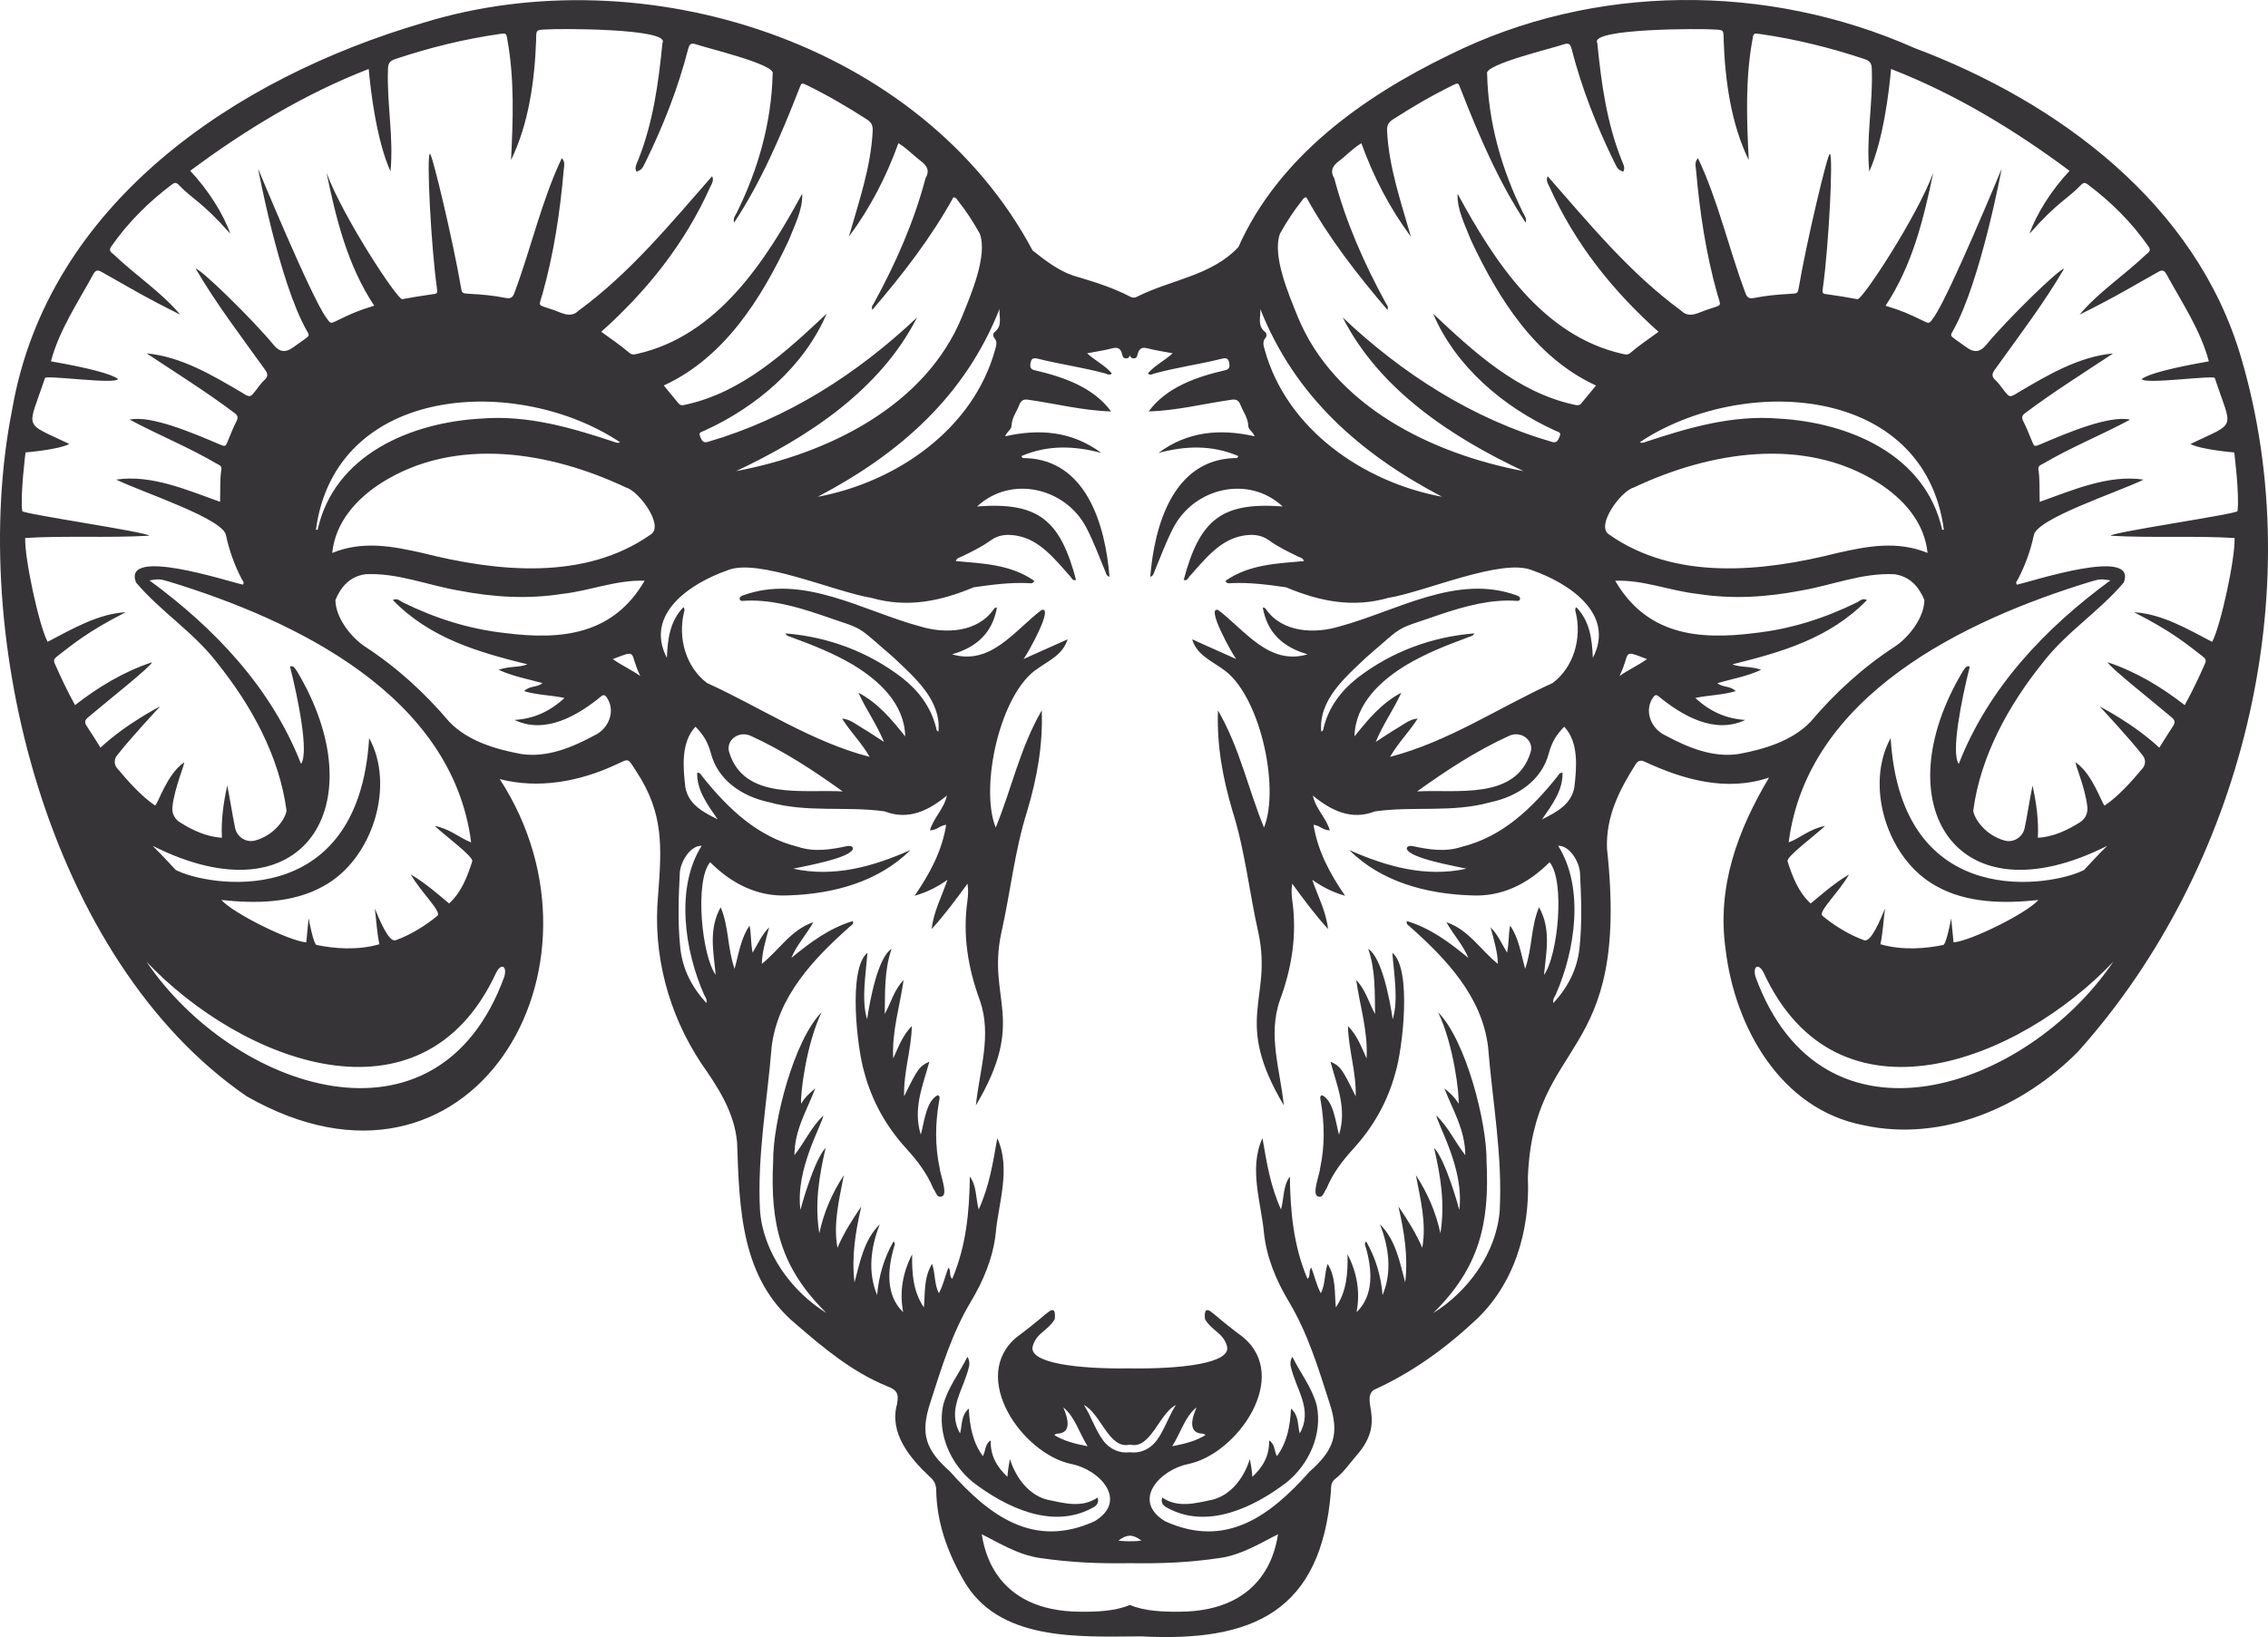 <?xml version="1.0" encoding="UTF-8"?>
<svg id="b" data-name="Layer 2" xmlns="http://www.w3.org/2000/svg" width="500" height="361.013" viewBox="0 0 500 361.013">
  <g id="c" data-name="goat">
    <path d="m207.152,257.56c.061,1.278,1.909,5.808.514,6.272-1.138.486-1.344-1.029-1.911-1.722-1.382-3.371-3.548-6.191-5.994-8.863-4.38-4.827-7.512-10.388-9.206-16.709-1.58-5.168-3.676-22.971.685-26.414-.36,4.638-1.385,10.468-.077,14.653.668-4.537,2.417-13.627,5.39-15.532-1.641,4.793-1.411,9.583-1.502,14.379,1.385-2.523,2.081-5.382,4.151-7.48-.827,5.801-2.621,11.357-2.282,17.269,1.118-2.415,1.955-4.952,4.106-7.145-.123,5.299-1.851,10.095-1.707,15.515,2.927-6.03,3.423-6.724,5.564-7.651-1.419,5.276-3.68,10.312-1.887,16.103.767-2.769,1.163-7.413,3.723-8.714.668.129.351.958.285,1.428-.82,4.879-.897,9.738.146,14.611Zm9.532,63.559c-2.259-3.079-2.897-6.572-3.107-10.489-1.762,1.561-1.403,3.469-1.922,5.477-2.992-5.296.824-9.637,1.989-14.813.13-.429.092-1.414-.373-2.078-1.804,3.668-4.358,6.811-5.37,10.755-1.288,6.324,1.711,12.93,6.623,16.914,7.249,5.534,17.424,10.429,26.219,5.684.845-.398,1.638-1.03,1.23-2.321-3.471,2.377-7.396,1.233-11.054.484-6.344-1.644-8.259-8.981-8.259-8.981,0,0-.479,2.288-.562,3.925-2.369-2.225-3.78-4.676-3.689-8.023-1.395.889-1.065,2.35-1.724,3.465Zm59.412,4.558c-.082-1.637-.562-3.925-.562-3.925,0,0-1.915,7.336-8.259,8.981-3.658.749-7.583,1.893-11.054-.484-.408,1.291.386,1.923,1.23,2.321,8.795,4.745,18.97-.15,26.219-5.684,4.912-3.985,7.91-10.59,6.623-16.914-1.013-3.944-3.566-7.087-5.37-10.755-.466.665-.504,1.649-.373,2.078,1.165,5.175,4.98,9.516,1.989,14.813-.518-2.008-.159-3.916-1.922-5.477-.21,3.917-.848,7.41-3.107,10.489-.659-1.115-.33-2.576-1.724-3.465.091,3.346-1.321,5.798-3.689,8.023Zm14.432-61.845c1.138.486,1.344-1.029,1.911-1.722,1.382-3.371,3.548-6.191,5.994-8.863,4.38-4.827,7.512-10.388,9.206-16.709,1.58-5.168,3.676-22.971-.685-26.414.36,4.638,1.385,10.468.077,14.653-.668-4.537-2.417-13.627-5.39-15.532,1.641,4.793,1.411,9.583,1.502,14.379-1.385-2.523-2.081-5.382-4.151-7.48.827,5.801,2.621,11.357,2.282,17.269-1.118-2.415-1.955-4.952-4.106-7.145.123,5.299,1.851,10.095,1.707,15.515-2.927-6.03-3.423-6.724-5.564-7.651,1.419,5.276,3.68,10.312,1.887,16.103-.767-2.769-1.163-7.413-3.723-8.714-.668.129-.351.958-.285,1.428.82,4.879.897,9.738-.146,14.611-.061,1.278-1.909,5.808-.514,6.272Zm167.626-31.955c-12.149,12.302-30.016,20.053-47.385,16.25-18.205-3.53-28.305-21.564-30.347-38.776-1.941-13.766,2.597-26.137,9.578-37.877-9.375,3.162-18.844.483-27.403-3.5-.933-.457-1.522-.199-2.06.651-3.59,5.668-6.534,11.504-6.261,18.522,5.186,47.657-16.24,41.016-17.444,72.558.517,11.693-3.02,23.745-11.891,31.761-6.579,6.133-13.973,11.388-22.148,15.077-2.86,2.474,2.893,6.903-3.722,14.406-1.535,1.774-2.844,3.752-4.729,5.196-.912.699-.905,1.65-.915,2.611-2.134,26.663-17.176,33.409-41.91,32.105-13.654.06-31.594,1.216-39.211-12.605-3.485-6.106-5.788-12.533-5.909-19.62-.022-1.291-.454-2.166-1.44-2.994-4.362-4.084-8.951-9.603-7.209-15.947.445-2.361.049-3.171-2.264-4.035-7.494-3.065-13.881-8.334-19.941-13.598-12.252-10.119-12.533-25.555-13.049-40.172-.589-6.591-4.171-12.068-7.858-17.34-7.277-10.947-10.788-24.091-9.544-37.213.787-10.529,1.287-18.023-4.854-27.285-2.011-3.148-1.573-2.689-4.465-1.426-8.014,3.726-16.99,5.402-25.602,3.184,26.92,41.447-6.461,98.148-55.813,69.932C10.698,211.763-7.297,140.453,2.684,90.292,10.516,44.936,51.757,17.208,93.269,5.04c48.611-14.992,109.904,4.263,134.384,50.206,3.051,2.392,6.094,4.794,9.921,5.823,3.968,1.18,7.925,2.434,11.613,4.371.564.296,1.006.244,1.543-.034,7.466-3.759,16.309-4.563,22.283-10.916,8.84-19.854,27.415-33.143,46.49-42.379,31.914-15.86,70.099-15.908,102.551-1.527,31.758,11.944,62.077,34.407,71.993,68.185,15.368,52.102.14,112.884-35.892,153.107Zm-179.242-158.649c.423.337.384.924.049,1.323-.699.835-.391,1.679-.157,2.549,4.855,17.602,21.799,29.231,39.118,32.455-18.008-9.464-32.444-22.109-40.077-41.406.115,1.761-.717,3.658,1.067,5.079Zm-58.563-5.079c-7.633,19.297-22.069,31.942-40.077,41.406,17.319-3.224,34.262-14.852,39.118-32.455.234-.87.542-1.714-.157-2.549-.334-.399-.373-.987.049-1.323,1.783-1.421.951-3.318,1.067-5.079Zm-110.993,146.413c-16.338,35.226-56.249,19.486-77.074-2.495,19.07,28.131,64.149,43.88,78.909,3.294.634-2.431-.75-3.03-1.835-.799Zm-75.698-28.033c1.743,1.698,5.086,5.317,5.086,5.317,6.612,3.496,40.281,9.728,42.64-29.076,5.774,10.487.787,26.759-10.091,32.651-6.719,3.781-14.968,3.866-22.48,3.045,2.441,2.837,14.868,9.048,18.706,9.348.172-1.764.518-5.312.518-5.312,0,0,1.058,5.737,1.744,5.881,3.807.796,8.993,1.258,13.86-.158-.557-2.591-.658-5.277-1.014-7.862.995,2.354,3.063,7.522,4.596,6.982,3.162-1.115,6.666-3.257,9.224-5.414,1.007-.849-3.791-5.348-5.874-9.082,3.337,1.909,7.114,5.326,8.44,6.385,2.69-2.446,4.032-5.922,5.102-9.306.307-1.024-6.081-5.691-8.269-7.795,3.451.673,5.475,2.686,8.022,3.632-4.146-32.347-38.581-48.968-66.698-57.536-1.869-.551-2.192-.572-4.23-.243,14.382,10.549,26.852,23.652,33.426,40.465,1.773-2.38-.621-14.323-2.428-21.445.76-.382,1.175.524,1.541,1.028,17.491,29.243,1.586,55.293-31.82,38.494Zm36.367-69.704c3.672-16.567,20.564-23.662,36.059-24.518,10.151-.829,19.832,1.989,29.34,5.149.386.123.765.344,1.259.059-22.465-14.959-62.7-12.875-67.035,19.297.126.005.251.009.377.014Zm71.135,32.25c-2.602-5.279-.287-5.93-6.073-3.727,2.072,1.454,4.178,2.392,6.073,3.727Zm.952-21.005c-6.212-.248-12.063,2.235-18.212,2.902-7.615,1.191-15.139.727-22.66-.722-6.892-1.162-13.674-4.003-20.738-3.617-3.376.518-5.308,2.701-6.557,5.676.008,3.743,3.267,8.102,6.476,10.252,7.044,4.582,13.221,10.215,18.651,16.641,4.087,4.229,10.132,6.004,15.788,7.07,5.702.874,11.248-1.429,16.165-4.088,3.186-1.432,4.836-5.509,2.665-8.476-.296-.409-.623-.541-1.036-.243-5.209,4.294-12.417,8.566-19.211,5.301,4.188-.269,7.734-1.815,11.007-4.855-3.09-.636-5.982-.626-8.898-1.495,1.168-1.25,2.809-.736,4.032-1.774-3.215-.918-6.37-1.431-9.668-2.937,2.381-.839,4.447-.462,6.376-1.201-10.845-2.682-21.483-5.73-29.689-14.181,1.045-.498,1.534.183,2.104.466,7.175,3.548,14.687,5.942,22.67,6.817,12.516,1.597,23.795.367,30.734-11.534Zm-4.077-20.553c-16.668-7.887-37.552-11.416-53.957-1.03-5.494,3.532-10.142,8.635-10.834,15.448,6.758-2.76,13.331-1.469,19.893.012,16.416,4.145,35.756,6.201,50.362-4.107,2.962-1.955-2.669-9.565-5.464-10.322Zm38.813-64.803c.16,3.522-1.707,7.021-2.963,10.276-6.049,12.885-14.176,25.864-27.549,32.021,1.117,1.356,2.186,2.657,3.26,3.954.498.602,1.116.373,1.721.236,12.379-2.741,21.958-11.594,30.926-20.029-4.943,11.591-15.38,20.538-26.953,25.803-.494.268-1.374.283-.959,1.226.324.736.545,1.625,1.747,1.232,17.451-5.065,32.949-14.991,46.098-27.432-8.163,16.065-24.167,26.483-39.889,33.889,20.051-3.769,41.752-14.255,49.842-34.145,1.888-4.705,5.674-13.406,3.868-18.233-1.413-2.543-2.996-4.97-4.802-7.25-.243-.307-.418-.726-1.002-.759-4.93,8.928-11.154,16.965-17.874,24.82-.299-.766.152-1.093.36-1.484,4.777-8.758,8.802-17.832,11.354-27.504.973-1.637.406-2.742-1.007-3.802-1.634-1.226-3.018-2.781-4.962-3.956-2.698,7.484-6.23,14.274-10.92,20.621,2.184-7.674,4.852-15.29,5.251-23.331.063-1.187-.289-1.888-1.285-2.531-4.243-2.738-8.59-5.285-13.126-7.505-1.318-.645-1.283-.603-1.808.787-3.986,10.18-8.292,20.337-14.328,29.476-.302-.956.27-1.545.57-2.178,4.742-9.566,7.671-19.938,7.923-30.637.846-2.059-14.859-5.735-16.94-6.527-1.025-.308-1.406-.065-1.688,1.036-2.221,8.661-5.483,16.939-9.41,24.961-.785,1.603-.809,1.591-1.964,2.13-.533-.933.038-1.755.336-2.546,3.318-8.273,4.502-17.071,5.376-25.875,1.832-3.244-23.366-3.175-25.697-2.958-2.158.082-2.146.092-2.152,2.185-.311,9.02-1.621,18.584-5.534,26.601.434-8.777.795-17.795-.832-26.624-.193-1.325-.281-1.365-1.614-1.175-7.886,1.124-15.581,3.031-23.134,5.555-1.208.404-1.544,1.023-1.551,2.239-.283,7.556,1.291,15.019.552,22.527-3.078-6.872-4.369-17.724-4.801-22.598-14.069,5.446-27.262,13.446-39.351,22.459,3.892,4.117,7.322,9.511,8.831,13.869-6.306-7.135-8.227-7.502-11.391-10.785-.483-.501-.863-.529-1.408-.12-5.181,3.885-9.719,8.388-13.431,13.717-.688.987.011,1.317.569,1.801,4.74,4.537,10.435,8.245,14.617,13.227-7.971-3.934-12.233-6.572-17.299-9.399-.823-.459-1.292-.47-1.815.422-3.38,6.22-7.593,12.449-9.377,19.284,8.229,1.431,13.389,2.792,14.799,3.903-.693,1.248-15.877-.933-16.122-.217-3.827,11.615-5.047,9.552,5.38,14.534-2.426,1.283-9.659,1.865-9.659,1.865,0,0-1.185,9.329-.724,12.939.08.628,27.631,4.629,27.996,5.43-9.191.52-18.289-.041-27.345.498-.174,4.412,3.076,19.491,4.95,22.904,5.362-2.806,11.097-6.186,17.202-6.528-8.496,4.328-11.694,7.106-15.025,9.661-.659.506-.972.845-.614,1.655,1.338,3.028,2.742,6.021,4.48,9.166,5.194-4.035,10.663-7.339,16.957-9.446-.119.868-9.769,8.484-14.087,12.148-.735.624-.823,1.129-.3,1.914,1.068,1.602,2.07,3.247,3.033,4.769,5.723-5.335,13.142-9.093,13.142-9.093,0,0-6.722,7.189-9.547,10.886-.621.812-.592,1.945.065,2.728,2.474,2.952,5.302,6.15,8.378,8.24.667-.368,2.549-6.824,6.338-9.47.535-.374-2.108,5.518-2.524,9.861-.125,1.306.49,2.569,1.598,3.273,2.776,1.764,6.016,3.287,9.326,3.434-.205-3.823.316-7.561,1.169-11.511.656,3.219,1.14,6.49,1.738,9.368.417,2.005,2.427,3.295,4.405,2.764,4.202-1.129,6.677-4.76,6.932-6.575-1.586-12.031-7.758-23.241-15.382-32.717-5.131-6.663-12.428-11.253-17.793-17.601-3.15-7.98,20.237-.249,23.538.467.407-.504-.025-.829-.188-1.139-1.619-3.078-2.792-6.325-3.518-9.712-.514-3.693-18.327-9.462-24.215-12.315,7.693-1.17,15.652,2.308,22.904,4.902.092-2.534-.076-4.864.291-7.158.129-.806-.577-1.016-1.11-1.302-6.221-3.652-12.756-6.263-19.104-9.667,4.575-1.041,13.981,2.963,19.718,5.412,1.423.608,1.409.572,1.997-.881.57-1.407,1.135-2.823,1.824-4.172.441-.863.277-1.326-.49-1.87-6.235-4.677-12.868-8.822-19.305-13.093,7.546.689,14.467,4.799,20.917,8.599,1.889,1.178,1.875,1.186,3.295-.64.551-.709,1.063-1.472,1.723-2.066.953-.857.754-1.515.053-2.443-5.221-7.281-10.662-14.4-15.18-22.132,1.045-.034,12.592,11.213,17.244,16.891q1.832,2.236,4.17.502c.834-.615,1.694-1.194,2.537-1.797,1.157-.827,1.181-.845.438-2.101-6.023-10.771-10.629-35.535-10.629-35.535,0,0,11.545,27.974,14.956,32.753.991,1.388.918,1.472,2.388.756,3.108-1.515,4.632-2.21,8.244-3.311-5.891-8.922-8.347-18.96-10.507-29.301,3.618,9.754,15.655,28.058,16.69,27.863,1.761-.332,4.696-.825,6.476-1.054,1.315-.169,1.349-.16,1.153-1.535-1.28-9.093-2.313-29.208-1.529-29.47.51-.119,5.189,19.676,6.815,29.274.236,1.478.262,1.517,1.858,1.6,2.695.14,5.378.38,8.024.913,1.077.217,1.593-.09,1.952-1.175,3.655-9.777,5.993-20.314,10.425-29.648.802.808.5,1.751.427,2.586-.806,9.236-2.16,18.38-4.679,27.326-.821,2.917-1.177,2.319,1.757,3.343,2.191.597,4.27,2.31,6.257.327,11.366-8.332,20.223-19.188,29.381-29.607.454.985-.113,1.709-.443,2.421-5.579,12.437-13.896,22.855-24.004,31.888,2.162,1.575,4.286,2.992,6.215,4.659.55.475,1.13.359,1.754.197,17.688-3.985,28.322-20.531,36.331-35.308Zm-21.635,176.61c-4.261-9.651-6.387-23.504-.525-32.816-2.622-.041-4.655,3.629-4.815,5.896-.282,5.514-.484,11.027.092,16.55.494,4.739,2.507,8.68,5.762,12.241.207-.802-.254-1.328-.513-1.871Zm126.546,119.023c-3.248,1.58-7.793,4.483-12.724,5.217-7.028,1.026-12.847,1.258-19.938,1.154-7.092.104-12.91-.128-19.938-1.154-4.93-.734-9.476-3.637-12.724-5.217.45,2.385,2.269,17.08,21.92,17.08,3.532.026,7.626-.146,10.743-1.5,3.117,1.354,7.21,1.526,10.743,1.5,19.651,0,21.469-14.696,21.92-17.08Zm-48.4-22.215c-.269.033-.555-.025-.928.333,2.162,1.334,4.491,1.913,7.338,2.469-1.941-3.107-2.743-6.399-5.335-8.569-.119.073,2.775,5.392-1.075,5.767Zm9.788,1.452c1.519,2.083,3.783,2.983,5.949,2.671,2.166.311,4.43-.588,5.949-2.671,1.739-2.384,2.575-5.261,4.184-7.738-3.716,1.848-5.559,9.901-10.133,8.717-4.574,1.185-6.417-6.869-10.133-8.717,1.609,2.476,2.445,5.354,4.184,7.738Zm20.612-7.219c-2.592,2.17-3.394,5.463-5.335,8.569,2.846-.556,5.176-1.135,7.338-2.469-.373-.358-.659-.3-.928-.333-3.85-.376-.955-5.694-1.075-5.767Zm-14.663,28.297c-.786.012-1.636.372-2.534,1.084.62.092,1.596.141,2.534.144.937-.003,1.914-.052,2.534-.144-.898-.711-1.747-1.072-2.534-1.084Zm99.224-146.257c-.16-2.267-2.193-5.937-4.815-5.896,5.862,9.312,3.736,23.165-.525,32.816-.259.543-.721,1.069-.513,1.871,3.255-3.561,5.268-7.502,5.762-12.241.576-5.523.373-11.037.092-16.55Zm-10.609-66.675c-6.688-2.703-23.565,4.805-31.628,6.112-7.915,2.26-15.182.764-22.551-2.326-4.037-.587-8.074-1.118-12.171-.915-.38.019-.842.195-1.203-.504,5.197-3.634,11.276-3.824,17.309-4.367-.258-.752-.888-.795-1.344-1.017-2.175-1.062-4.376-2.114-6.324-3.534-1.802-1.312-3.685-1.381-5.705-1.061-5.203.857-8.618,5.401-11.944,9.093-.266.317-.409.912-1.195.678,3.481-13.069,8.137-17.25,21.811-16.204-7.522-7.008-19.554-4.105-24.113,4.743-1.62,3.125-2.835,6.447-4.181,9.696-.16.392-.216.868-.889,1.066.917-11.257,5-25.732,18.536-26.173.278-.016.681.161.873-.448-5.8-2.492-11.658-2.273-17.603-.684,6.405-4.763,13.552-5.397,21.194-3.672-.367-1.047-1.369-1.463-1.395-2.305-.055-1.76-1.115-3.091-1.714-4.618-.389-.991-.942-1.325-2.046-1.13-6.117.87-11.96,2.39-18.191,2.569,3.894-5.328,10.521-7.611,16.705-9.049,1.051-.196,1.248-.676,1.025-1.784-.193-.957-.803-.992-1.555-.801-4.954,1.254-10.036,1.925-14.968,3.281-.392.108-.829.485-1.384-.014,1.495-1.797,3.61-2.755,5.467-4.452-2.059-.396-3.828-.646-5.545-1.097-1.215-.319-1.829.035-2.144,1.187-.122.445-.194.999-.838,1.032-.556.028-.775-.282-.906-.667-.131.385-.35.696-.906.667-.643-.033-.716-.587-.838-1.032-.315-1.152-.929-1.506-2.144-1.187-1.716.45-3.485.701-5.545,1.097,1.857,1.697,3.972,2.655,5.467,4.452-.555.499-.992.122-1.384.014-4.932-1.356-10.014-2.028-14.968-3.281-.752-.19-1.362-.156-1.555.801-.223,1.108-.026,1.588,1.025,1.784,6.185,1.438,12.812,3.721,16.705,9.049-6.231-.179-12.074-1.699-18.191-2.569-1.104-.195-1.656.138-2.046,1.13-.6,1.527-1.659,2.858-1.714,4.618-.027.842-1.028,1.258-1.395,2.305,7.642-1.725,14.79-1.091,21.194,3.672-5.944-1.59-11.803-1.808-17.603.684.192.609.595.432.873.448,13.536.441,17.619,14.916,18.536,26.173-.673-.198-.73-.674-.889-1.066-1.345-3.25-2.561-6.571-4.181-9.696-4.559-8.848-16.591-11.751-24.113-4.743,13.675-1.046,18.33,3.135,21.811,16.204-.786.235-.929-.361-1.195-.678-3.326-3.692-6.742-8.236-11.944-9.093-2.02-.32-3.903-.251-5.705,1.061-1.948,1.419-4.149,2.472-6.324,3.534-.456.223-1.086.266-1.344,1.017,6.032.543,12.112.733,17.309,4.367-.361.699-.822.523-1.203.504-4.096-.202-8.134.328-12.171.915-7.37,3.09-14.637,4.586-22.551,2.326-8.062-1.307-24.94-8.815-31.628-6.112-8.043,2.788-18.529,9.57-13.456,19.343.178-4.077.615-8.023,3.645-11.173.374.449.226.773.14,1.092-1.403,5.697.402,12.111,5.062,15.622,11.954,5.448,23.033,12.973,35.86,16.291-1.853-3.214-4.286-5.559-6.083-8.441,1.788.144,3.074,1.281,4.485,2.108,1.483.868,2.903,1.845,4.757,3.035-1.677-4.043-4.02-7.242-5.631-10.845,4.319,2.269,7.324,5.892,10.308,9.636-.129-7.183-5.825-12.399-11.592-15.85-4.121-2.433-8.544-4.196-13.016-5.847-.64-.33-1.467-.3-1.815-1.022,9.432.743,18.307,4.068,25.786,9.818,3.624,2.877,6.279,6.388,7.438,10.933.077.303.007.713.533.899.626-7.009-5.343-12.008-9.953-16.388-8.869-7.624-5.815-5.786-16.24-9.427-5.391-1.807-11.067-3.401-16.811-3.016-1.009.186-1.124-.826-.265-1.135,13.372-4.98,26.596,3.4,39.333,6.806,5.433,1.643,12.504,1.32,16.059-3.745.154-.219.315-.443.772-.466-.984,5.507-4.348,8.741-9.896,10.336,8.545,2.533,13.811-5.303,19.723-9.778,2.821-.893-3.059,9.651-3.964,10.815,3.44-1.54,6.454-2.889,9.708-4.345-1.061,3.368-3.928,4.565-6.504,6.388-8.387,5.324-12.925,26.234-9.345,35.118,3.478-8.417,5.312-17.462,10.151-25.834.274,7.653-1.034,14.895-3.203,22.18-2.787,8.787-3.695,17.992-5.727,26.938-3.113,14.783,5.713,18.978-5.589,37.983.793-7.763,3.579-15.454.873-23.171-2.635-7.133-3.807-14.421-2.736-21.978.126-1.061.257-2.133.016-3.744-2.692,3.705-5.135,6.972-7.896,10,.42-3.853,2.233-7.2,3.484-10.853-2.119,1.497-4.337,2.693-7.245,3.525,3.38-4.929,6.022-9.846,6.959-15.645-1.304.082-2.095,1.231-3.588,1.224.809-2.819,3.125-4.737,3.738-7.675-4.057,3.341-8.518,5.512-13.692,3.491-8.406-1.204-17.107.341-25.486-2.024-5.901-1.248-11.332-4.791-12.877-10.912-.685-2.41-1.622-3.96-3.364-5.742-3.246,3.441-2.745,9.005-2.235,13.352.666,3.708,3.746,5.425,7.127,7.083-2.323-3.362-4.572-6.341-4.525-10.267.712-.103.846.48,1.136.804,5.628,7.038,12.154,13.337,21.135,15.529,3.574,1.199,7.239.586,10.846-.178.495-.077,1.071-.053,1.239.481-.135,2.149-10.938,3.993-13.181,4.51,8.937,1.963,17.597-.439,25.844-4.117-7.063,7.054-17.056,9.67-26.784,10-6.777.395-12.552-2.496-17.377-7.319-3.476,4.218-1.819,20.698,1.236,24.86-.488-5.049-1.611-10.107,1.091-14.918,1.818,4.253,1.462,8.971,3.07,13.587.937-3.448,1.375-6.735,3.298-9.543.393,1.86.228,3.751.678,5.96,1.223-2.02,1.963-3.895,3.642-5.572-.79,2.901-1.551,5.456-1.616,8.05,3.864-3.087,6.425-7.53,11.354-9.187-1.599,2.835-3.687,5.041-4.844,7.881,4.112-3.394,8.346-6.564,13.566-8.138.183.779-.39.952-.698,1.25-7.99,7.101-15.867,15.388-17.214,26.492-.967,12.029-3.222,24.04-2.561,36.144.711,9.26,6.967,17.798,14.646,22.562-10.106-9.958-12.429-19.622-11.752-33.404-.095-8.632,4.589-26.802,10.676-32.914-3.454,7.145-4.715,18.346-4.51,20.139.945-1.496,1.428-1.904,3.133-3.388-1.897,4.938-4.577,9.151-4.61,14.758,2.45-3.173,3.502-5.856,6.362-8.76-.211,2-6.202,11.843-5.035,20.822.1-.483,2.986-10.973,5.558-13.69-1.485,6.432-2.433,12.362-1.398,18.847.982-4.612,2.813-8.846,5.398-12.795-.987,5.318-2.37,10.532-1.398,16,1.395-3.262,3.263-6.207,5.261-9.13-1.277,5.521-2.188,11.059-1.498,16.757,1.212-4.52,2.071-9.358,5.558-12.806-1.959,5.024-2.701,10.48-.575,15.601.347-4.168,1.522-8.19,3.618-11.828.516.478.186.882.094,1.283-1.388,4.78-1.896,10.576,2.031,14.32-.853-4.5-.1-8.702,1.979-12.767-.064,4.135.171,8.156,2.585,11.704.326-3.166-.099-6.434,1.805-9.606.765,2.259.455,4.421,1.502,6.497,1.029-1.916,1.356-3.832,2.131-5.674.628.776.026,1.727.804,2.519,3.102-7.283,3.792-14.863,3.896-22.585,1.53,2.104,1.256,4.655,1.951,7.272,2.377-5.302,3.116-10.16,4.088-15.727,3.102,6.648.2,14.584-.337,20.959-.602,5.433-2.706,10.45-5.487,15.091-4.169,6.958-6.481,14.616-8.929,22.237-2.299,6.934-1.03,10.463,4.349,15.23,8.652,9.728,18.431,17.077,31.869,10.954,7.529-4.55,1.11-11.416-5.147-12.625-10.824-2.267-22.629-19.24-11.985-28.01,2.16-1.613,4.276-3.271,6.315-5.031.514-.3,1.14-1.127,1.776-.82.363.25.348,1.697.193,2.014-1.399,2.38-3.95,2.967-4.751,5.718-1.387,3.95,10.331,5.212,21.367,5.042,11.036.17,22.754-1.091,21.367-5.042-.801-2.751-3.352-3.338-4.751-5.718-.155-.317-.169-1.764.193-2.014.636-.307,1.262.521,1.776.82,2.039,1.761,4.155,3.418,6.315,5.031,10.644,8.77-1.161,25.743-11.985,28.01-6.257,1.209-12.675,8.075-5.147,12.625,13.438,6.123,23.217-1.226,31.869-10.954,5.379-4.767,6.648-8.296,4.349-15.23-2.448-7.621-4.76-15.279-8.929-22.237-2.781-4.641-4.884-9.658-5.487-15.091-.537-6.375-3.439-14.311-.337-20.959.972,5.567,1.711,10.425,4.088,15.727.695-2.617.421-5.168,1.951-7.272.104,7.722.793,15.302,3.896,22.585.778-.792.176-1.743.804-2.519.775,1.842,1.102,3.758,2.131,5.674,1.047-2.076.737-4.238,1.502-6.497,1.904,3.172,1.478,6.44,1.805,9.606,2.414-3.548,2.65-7.569,2.585-11.704,2.079,4.065,2.832,8.267,1.979,12.767,3.927-3.745,3.418-9.541,2.031-14.32-.092-.401-.422-.805.094-1.283,2.096,3.638,3.271,7.66,3.618,11.828,2.126-5.121,1.384-10.577-.575-15.601,3.487,3.448,4.346,8.286,5.558,12.806.69-5.698-.221-11.236-1.498-16.757,1.998,2.923,3.866,5.867,5.261,9.13.972-5.468-.411-10.682-1.398-16,2.585,3.949,4.416,8.183,5.398,12.795,1.035-6.486.086-12.416-1.398-18.847,2.572,2.717,5.458,13.207,5.558,13.69,1.167-8.979-4.824-18.822-5.035-20.822,2.86,2.904,3.912,5.587,6.362,8.76-.034-5.607-2.713-9.82-4.61-14.758,1.705,1.484,2.187,1.892,3.133,3.388.204-1.793-1.057-12.994-4.51-20.139,6.087,6.112,10.771,24.282,10.676,32.914.678,13.782-1.645,23.446-11.752,33.404,7.679-4.764,13.935-13.302,14.646-22.562.66-12.104-1.594-24.116-2.561-36.144-1.347-11.104-9.224-19.391-17.214-26.492-.308-.298-.881-.471-.698-1.25,5.221,1.574,9.455,4.744,13.566,8.138-1.157-2.839-3.244-5.046-4.844-7.881,4.929,1.657,7.49,6.1,11.354,9.187-.064-2.594-.826-5.149-1.616-8.05,1.678,1.677,2.419,3.552,3.642,5.572.45-2.209.285-4.1.678-5.96,1.923,2.808,2.361,6.094,3.298,9.543,1.608-4.616,1.251-9.334,3.07-13.587,2.702,4.81,1.579,9.869,1.091,14.918,3.055-4.161,4.712-20.642,1.236-24.86-4.825,4.823-10.6,7.714-17.377,7.319-9.728-.33-19.721-2.946-26.784-10,8.247,3.678,16.907,6.08,25.844,4.117-2.243-.517-13.046-2.361-13.181-4.51.168-.534.744-.558,1.239-.481,3.607.764,7.272,1.377,10.846.178,8.981-2.191,15.507-8.491,21.135-15.529.29-.324.424-.906,1.136-.804.047,3.926-2.202,6.904-4.525,10.267,3.382-1.658,6.461-3.375,7.127-7.083.51-4.347,1.011-9.912-2.235-13.352-1.742,1.782-2.679,3.332-3.364,5.742-1.545,6.121-6.976,9.664-12.877,10.912-8.379,2.365-17.08.82-25.486,2.024-5.173,2.022-9.634-.15-13.692-3.491.613,2.938,2.928,4.856,3.738,7.675-1.493.007-2.285-1.142-3.588-1.224.937,5.798,3.578,10.716,6.959,15.645-2.908-.832-5.126-2.028-7.245-3.525,1.251,3.653,3.065,6.999,3.484,10.853-2.762-3.027-5.205-6.295-7.896-10-.241,1.612-.11,2.683.016,3.744,1.071,7.557-.1,14.845-2.736,21.978-2.706,7.718.08,15.409.873,23.171-11.302-19.005-2.476-23.2-5.589-37.983-2.032-8.946-2.94-18.151-5.727-26.938-2.169-7.286-3.477-14.527-3.203-22.18,4.839,8.372,6.674,17.417,10.151,25.834,3.58-8.883-.957-29.793-9.345-35.118-2.576-1.822-5.443-3.019-6.504-6.388,3.254,1.456,6.268,2.806,9.708,4.345-.904-1.163-6.785-11.708-3.964-10.815,5.912,4.475,11.178,12.311,19.723,9.778-5.548-1.595-8.912-4.83-9.896-10.336.457.023.618.246.772.466,3.556,5.066,10.626,5.389,16.059,3.745,12.737-3.405,25.961-11.786,39.333-6.806.859.309.744,1.321-.265,1.135-5.744-.385-11.42,1.209-16.811,3.016-10.426,3.641-7.371,1.803-16.24,9.427-4.61,4.381-10.579,9.379-9.953,16.388.526-.185.456-.595.533-.899,1.159-4.545,3.815-8.056,7.438-10.933,7.478-5.75,16.353-9.075,25.786-9.818-.347.722-1.175.692-1.815,1.022-4.473,1.651-8.895,3.414-13.016,5.847-5.767,3.451-11.463,8.667-11.592,15.85,2.984-3.744,5.989-7.367,10.308-9.636-1.61,3.604-3.954,6.802-5.631,10.845,1.853-1.19,3.273-2.166,4.757-3.035,1.412-.827,2.697-1.964,4.485-2.108-1.798,2.882-4.23,5.227-6.083,8.441,12.827-3.318,23.906-10.843,35.86-16.291,4.66-3.511,6.465-9.925,5.062-15.622-.085-.319-.234-.644.14-1.092,3.029,3.15,3.466,7.097,3.645,11.173,5.072-9.773-5.413-16.555-13.456-19.343Zm-5.112,36.58c-7.16,3.282-13.728,7.571-20.184,12.216,8.613-.487,21.617,1.989,24.965-8.46.996-2.718-2.04-5.1-4.781-3.756Zm-171.787,3.756c3.349,10.448,16.353,7.973,24.965,8.46-6.456-4.645-13.024-8.934-20.184-12.216-2.741-1.343-5.777,1.039-4.781,3.756Zm193.882-48.226c14.606,10.308,33.946,8.252,50.362,4.107,6.563-1.481,13.136-2.772,19.893-.012-.692-6.812-5.34-11.915-10.834-15.448-16.406-10.385-37.29-6.857-53.957,1.03-2.794.757-8.426,8.367-5.464,10.322Zm79.562,29.168c-1.807,7.122-4.201,19.065-2.428,21.445,6.573-16.813,19.044-29.916,33.426-40.465-2.038-.329-2.361-.308-4.23.243-28.118,8.568-62.552,25.189-66.698,57.536,2.547-.946,4.571-2.959,8.022-3.632-2.188,2.104-8.576,6.771-8.269,7.795,1.071,3.383,2.412,6.86,5.102,9.306,1.326-1.059,5.103-4.476,8.44-6.385-2.083,3.733-6.881,8.233-5.874,9.082,2.558,2.157,6.062,4.299,9.224,5.414,1.533.54,3.601-4.628,4.596-6.982-.356,2.584-.457,5.271-1.014,7.862,4.867,1.416,10.053.954,13.86.158.686-.143,1.744-5.881,1.744-5.881,0,0,.346,3.548.518,5.312,3.839-.301,16.265-6.511,18.706-9.348-7.511.821-15.761.736-22.48-3.045-10.879-5.893-15.865-22.164-10.091-32.651,2.358,38.804,36.028,32.572,42.64,29.076,0,0,3.343-3.619,5.086-5.317-33.407,16.8-49.312-9.25-31.82-38.494.367-.505.782-1.41,1.542-1.028Zm-5.711-30.196c-4.335-32.172-44.57-34.256-67.035-19.297.494.285.873.064,1.259-.059,9.508-3.16,19.19-5.978,29.34-5.149,15.495.856,32.387,7.951,36.059,24.518.126-.005.251-.009.377-.014Zm-65.439,28.537c-5.786-2.203-3.471-1.552-6.073,3.727,1.895-1.335,4.001-2.273,6.073-3.727Zm36.015,13.854c5.43-6.425,11.606-12.059,18.651-16.641,3.209-2.15,6.467-6.509,6.476-10.252-1.249-2.975-3.181-5.158-6.557-5.676-7.064-.386-13.846,2.455-20.738,3.617-7.521,1.449-15.045,1.914-22.66.722-6.149-.667-12-3.15-18.212-2.902,6.939,11.902,18.219,13.131,30.734,11.534,7.983-.875,15.495-3.269,22.67-6.817.57-.282,1.059-.963,2.104-.466-8.206,8.452-18.844,11.499-29.689,14.181,1.929.739,3.995.361,6.376,1.201-3.298,1.505-6.453,2.019-9.668,2.937,1.223,1.038,2.864.524,4.032,1.774-2.915.869-5.808.859-8.898,1.495,3.272,3.04,6.819,4.586,11.007,4.855-6.794,3.265-14.002-1.008-19.211-5.301-.412-.297-.74-.166-1.036.243-2.171,2.968-.521,7.045,2.665,8.476,4.917,2.659,10.463,4.963,16.165,4.088,5.657-1.065,11.701-2.841,15.788-7.07Zm66.79,52.865c-20.825,21.982-60.736,37.721-77.074,2.495-1.085-2.231-2.469-1.633-1.835.799,14.76,40.586,59.838,24.837,78.909-3.294Zm26.648-112.294s-7.233-.582-9.659-1.865c10.427-4.982,9.207-2.919,5.38-14.534-.245-.716-15.429,1.466-16.122.217,1.409-1.11,6.57-2.471,14.799-3.903-1.784-6.835-5.997-13.064-9.377-19.284-.523-.893-.992-.882-1.815-.422-5.065,2.827-9.328,5.464-17.299,9.399,4.182-4.982,9.877-8.691,14.617-13.227.558-.485,1.256-.814.569-1.801-3.712-5.329-8.25-9.832-13.431-13.717-.545-.409-.925-.381-1.408.12-3.164,3.283-5.085,3.649-11.391,10.785,1.508-4.358,4.938-9.752,8.831-13.869-12.088-9.013-25.282-17.013-39.351-22.459-.432,4.874-1.723,15.726-4.801,22.598-.738-7.507.835-14.97.552-22.527-.007-1.217-.342-1.835-1.551-2.239-7.553-2.524-15.248-4.431-23.134-5.555-1.333-.19-1.421-.15-1.614,1.175-1.627,8.829-1.266,17.847-.832,26.624-3.913-8.018-5.222-17.581-5.534-26.601-.007-2.092.006-2.103-2.152-2.185-2.331-.217-27.528-.287-25.697,2.958.875,8.804,2.058,17.602,5.376,25.875.297.79.868,1.612.336,2.546-1.155-.538-1.18-.527-1.964-2.13-3.927-8.022-7.189-16.3-9.41-24.961-.282-1.101-.663-1.344-1.688-1.036-2.08.792-17.785,4.469-16.94,6.527.252,10.699,3.181,21.071,7.923,30.637.301.633.872,1.221.57,2.178-6.036-9.139-10.342-19.296-14.328-29.476-.525-1.39-.49-1.432-1.808-.787-4.536,2.22-8.883,4.767-13.126,7.505-.995.642-1.348,1.343-1.285,2.531.399,8.041,3.067,15.656,5.251,23.331-4.689-6.346-8.221-13.136-10.92-20.621-1.944,1.175-3.328,2.731-4.962,3.956-1.413,1.06-1.98,2.165-1.007,3.802,2.552,9.672,6.577,18.747,11.354,27.504.208.391.659.718.36,1.484-6.72-7.855-12.945-15.892-17.874-24.82-.584.033-.759.453-1.002.759-1.806,2.28-3.388,4.706-4.802,7.25-1.806,4.826,1.98,13.528,3.868,18.233,8.09,19.889,29.791,30.376,49.842,34.145-15.722-7.406-31.725-17.824-39.889-33.889,13.149,12.441,28.647,22.366,46.098,27.432,1.202.393,1.423-.497,1.747-1.232.415-.943-.465-.958-.959-1.226-11.573-5.266-22.01-14.212-26.953-25.803,8.968,8.435,18.547,17.288,30.926,20.029.606.138,1.223.367,1.721-.236,1.074-1.297,2.143-2.598,3.26-3.954-13.374-6.156-21.501-19.136-27.549-32.021-1.256-3.255-3.123-6.754-2.963-10.276,8.008,14.777,18.643,31.323,36.331,35.308.624.162,1.205.278,1.754-.197,1.93-1.667,4.053-3.083,6.215-4.659-10.107-9.033-18.425-19.451-24.004-31.888-.33-.712-.897-1.436-.443-2.421,9.158,10.419,18.014,21.275,29.381,29.607,1.987,1.983,4.066.27,6.257-.327,2.934-1.024,2.579-.426,1.757-3.343-2.519-8.947-3.873-18.09-4.679-27.326-.073-.835-.375-1.778.427-2.586,4.431,9.334,6.769,19.871,10.425,29.648.359,1.086.875,1.392,1.952,1.175,2.646-.532,5.329-.773,8.024-.913,1.596-.083,1.622-.121,1.858-1.6,1.626-9.598,6.305-29.393,6.815-29.274.784.263-.249,20.377-1.529,29.47-.196,1.375-.162,1.367,1.153,1.535,1.78.228,4.715.722,6.476,1.054,1.035.195,13.073-18.11,16.69-27.863-2.16,10.341-4.616,20.379-10.507,29.301,3.612,1.101,5.136,1.796,8.244,3.311,1.47.716,1.397.632,2.388-.756,3.411-4.779,14.956-32.753,14.956-32.753,0,0-4.606,24.765-10.629,35.535-.743,1.256-.719,1.275.438,2.101.843.603,1.703,1.182,2.537,1.797q2.34,1.727,4.17-.502c4.652-5.678,16.199-16.925,17.244-16.891-4.518,7.732-9.959,14.851-15.18,22.132-.7.928-.9,1.586.053,2.443.66.594,1.172,1.357,1.723,2.066,1.42,1.826,1.407,1.819,3.295.64,6.45-3.801,13.371-7.91,20.917-8.599-6.437,4.271-13.071,8.416-19.305,13.093-.766.544-.93,1.006-.49,1.87.689,1.35,1.254,2.765,1.824,4.172.588,1.453.574,1.488,1.997.881,5.737-2.449,15.143-6.453,19.718-5.412-6.348,3.403-12.883,6.015-19.104,9.667-.533.286-1.239.497-1.11,1.302.367,2.294.199,4.625.291,7.158,7.253-2.594,15.211-6.072,22.904-4.902-5.888,2.853-23.701,8.622-24.215,12.315-.726,3.387-1.899,6.634-3.518,9.712-.163.31-.596.635-.188,1.139,3.301-.716,26.688-8.448,23.538-.467-5.366,6.348-12.662,10.938-17.793,17.601-7.624,9.476-13.796,20.686-15.382,32.717.255,1.816,2.73,5.446,6.932,6.575,1.978.532,3.988-.758,4.405-2.764.598-2.878,1.082-6.149,1.738-9.368.854,3.95,1.374,7.688,1.169,11.511,3.31-.146,6.549-1.669,9.326-3.434,1.108-.704,1.723-1.966,1.598-3.273-.415-4.343-3.059-10.235-2.524-9.861,3.788,2.645,5.67,9.102,6.338,9.47,3.075-2.09,5.903-5.288,8.378-8.24.657-.783.685-1.916.065-2.728-2.824-3.697-9.547-10.886-9.547-10.886,0,0,7.419,3.758,13.142,9.093.963-1.522,1.965-3.168,3.033-4.769.524-.785.435-1.29-.3-1.914-4.319-3.664-13.968-11.28-14.087-12.148,6.294,2.108,11.763,5.412,16.957,9.446,1.738-3.144,3.142-6.137,4.48-9.166.357-.809.045-1.149-.614-1.655-3.331-2.556-6.529-5.333-15.025-9.661,6.106.341,11.84,3.722,17.202,6.528,1.874-3.413,5.124-18.492,4.95-22.904-9.056-.539-18.154.022-27.345-.498.365-.801,27.916-4.802,27.996-5.43.461-3.61-.724-12.939-.724-12.939Z" fill="#363436"/>
  </g>
</svg>